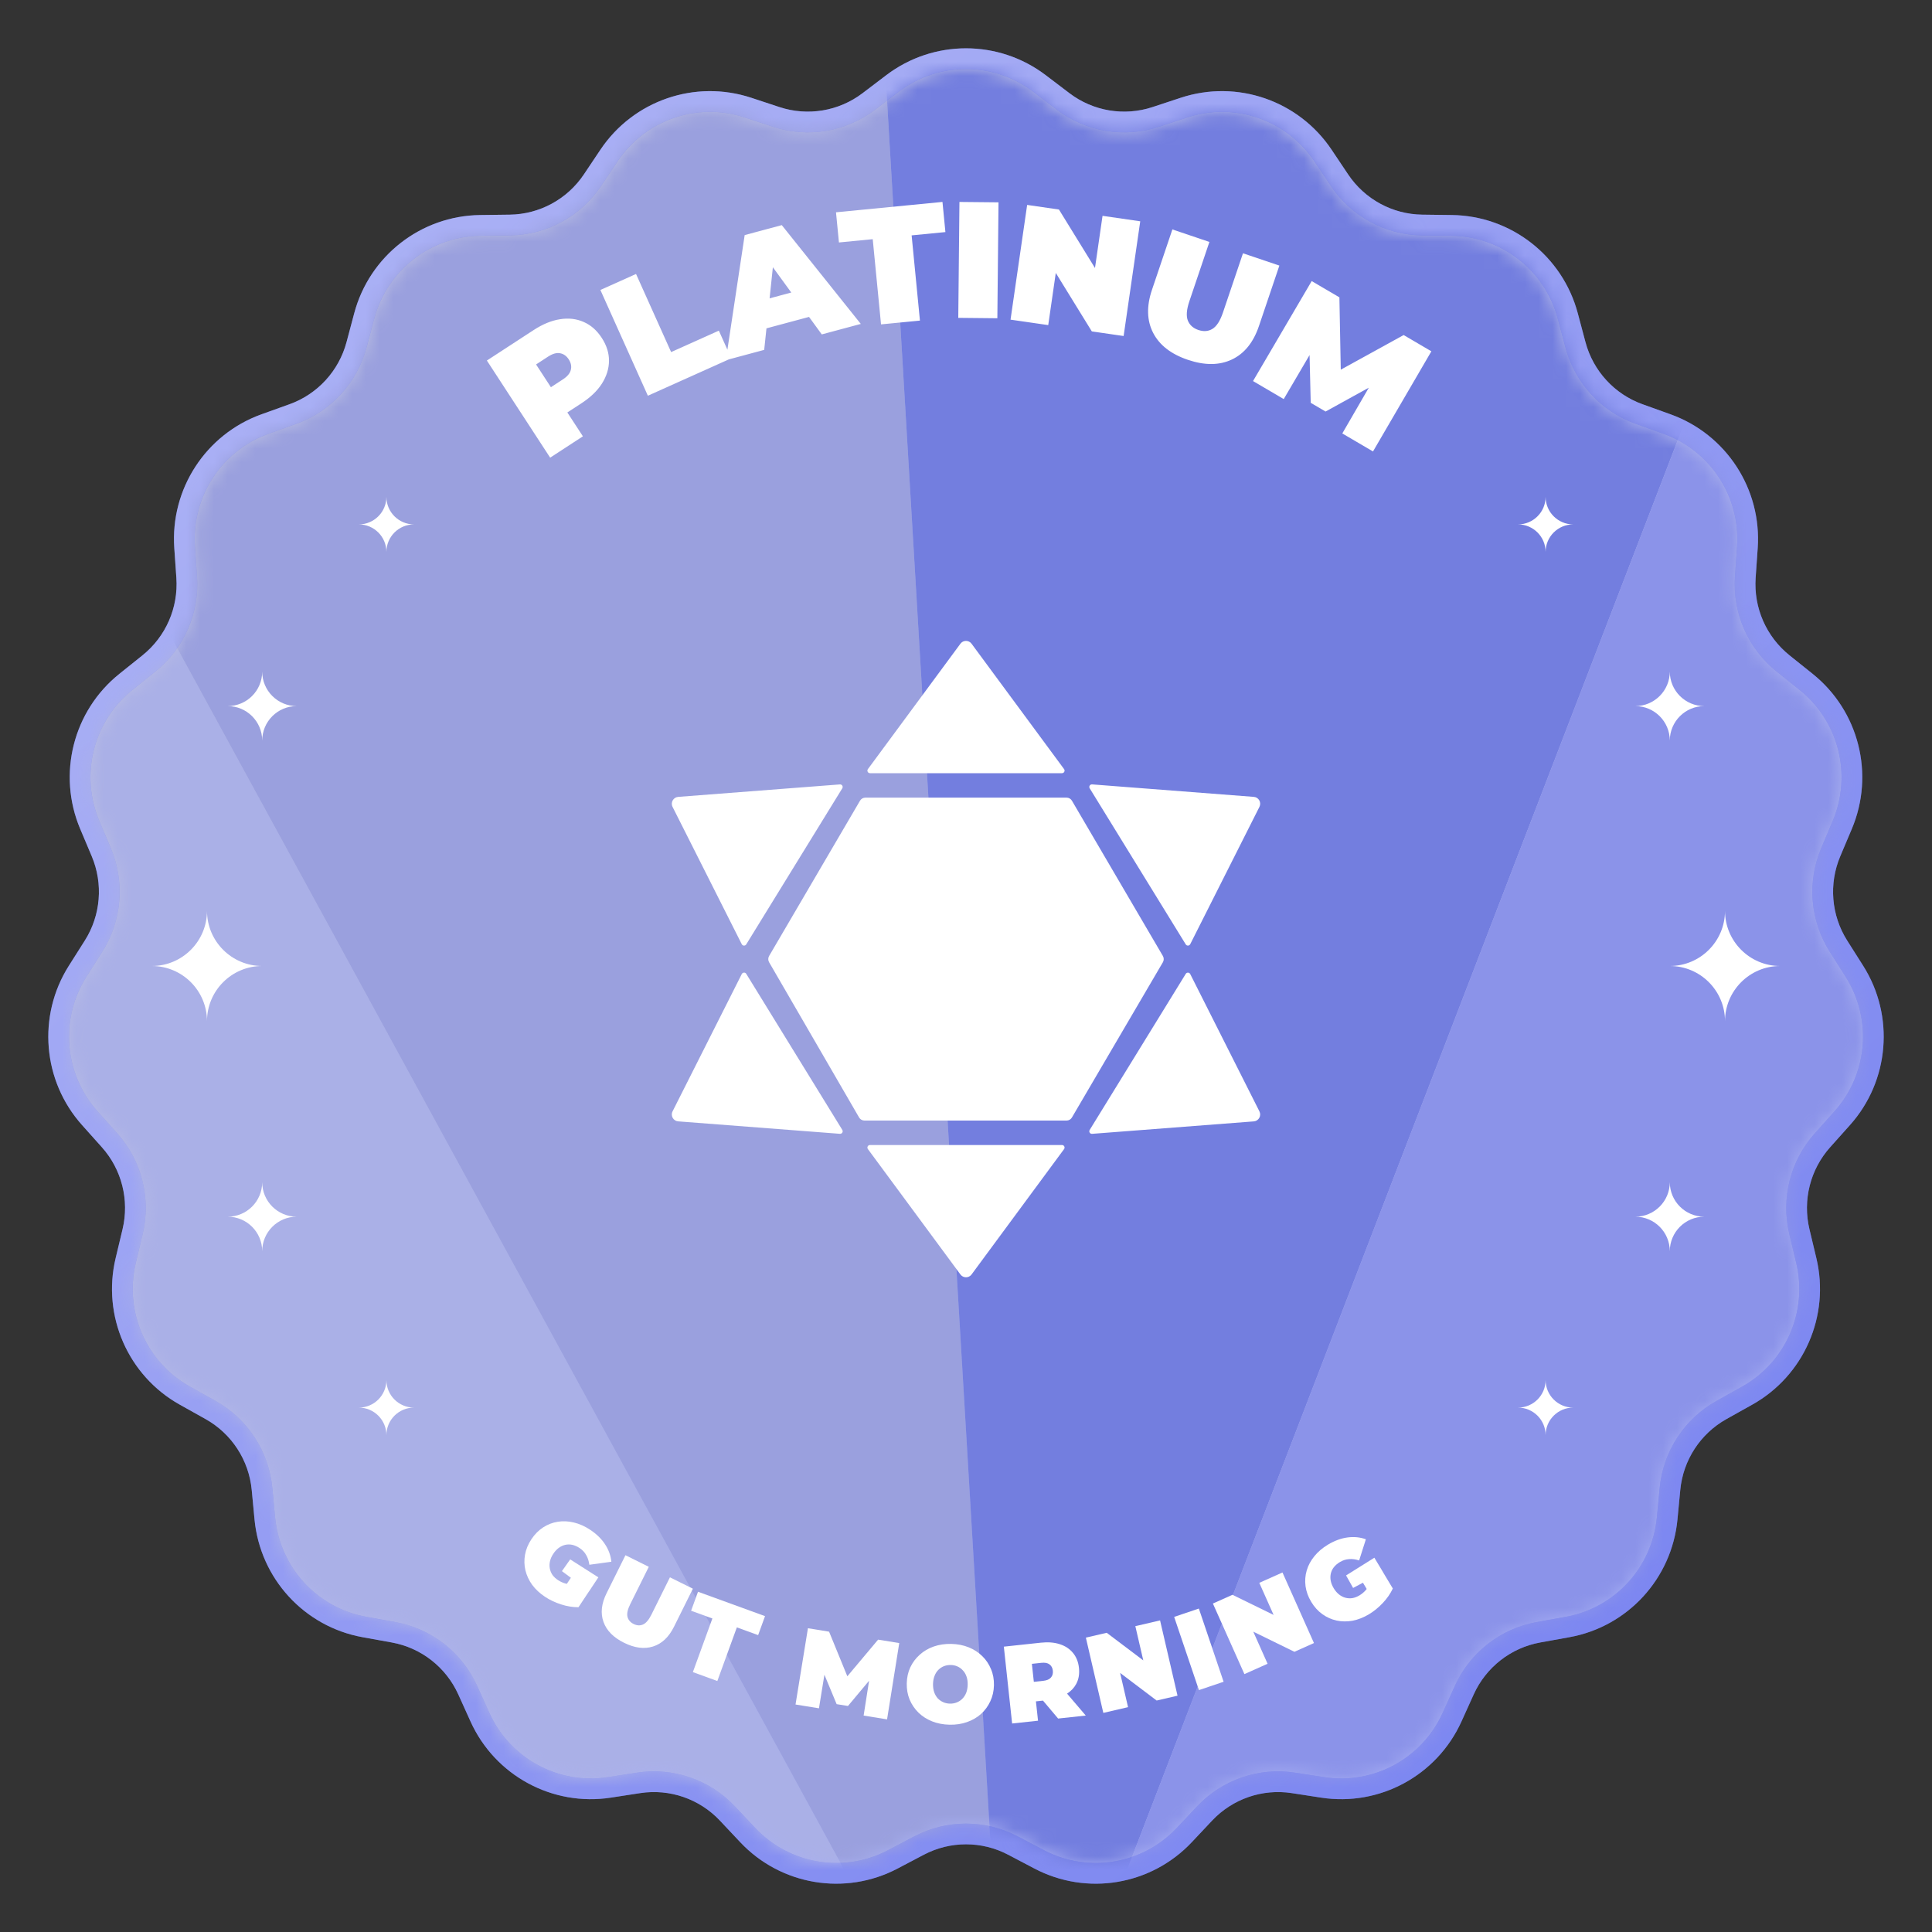 <svg width="140" height="140" viewBox="0 0 140 140" fill="none" xmlns="http://www.w3.org/2000/svg">
<rect x="0" y="0" width="140" height="140" fill="#333333" stroke="none"/>
<path d="M64.672 6.047C67.823 3.652 72.177 3.652 75.328 6.047L77.042 7.349C78.959 8.805 81.465 9.225 83.749 8.472L85.791 7.798C89.547 6.558 93.666 7.977 95.87 11.268L97.069 13.058C98.411 15.06 100.647 16.274 103.051 16.305L105.2 16.332C109.154 16.383 112.589 19.067 113.608 22.895L114.163 24.979C114.784 27.311 116.507 29.187 118.771 29.999L120.795 30.726C124.517 32.062 126.898 35.717 126.622 39.67L126.472 41.82C126.304 44.228 127.326 46.565 129.205 48.071L130.884 49.417C133.971 51.892 135.039 56.123 133.499 59.773L132.661 61.758C131.723 63.98 131.933 66.524 133.223 68.561L134.376 70.381C136.494 73.726 136.135 78.077 133.496 81.027L132.061 82.632C130.454 84.428 129.829 86.902 130.39 89.249L130.891 91.346C131.811 95.199 130.064 99.198 126.611 101.13L124.734 102.18C122.634 103.355 121.242 105.491 121.013 107.894L120.808 110.039C120.431 113.984 117.484 117.197 113.592 117.9L111.477 118.282C109.11 118.71 107.103 120.276 106.108 122.474L105.22 124.437C103.586 128.045 99.757 130.125 95.849 129.522L93.724 129.195C91.347 128.829 88.943 129.656 87.291 131.41L85.815 132.978C83.101 135.86 78.805 136.579 75.304 134.736L73.4 133.735C71.271 132.615 68.729 132.615 66.6 133.735L64.696 134.736C61.195 136.579 56.899 135.86 54.185 132.978L52.709 131.41C51.057 129.656 48.653 128.829 46.276 129.195L44.151 129.522C40.243 130.125 36.414 128.045 34.78 124.437L33.892 122.474C32.897 120.276 30.89 118.71 28.523 118.282L26.408 117.9C22.517 117.197 19.568 113.984 19.191 110.039L18.987 107.894C18.758 105.491 17.366 103.355 15.266 102.18L13.389 101.13C9.936 99.198 8.189 95.199 9.109 91.346L9.61 89.249C10.171 86.902 9.546 84.428 7.939 82.632L6.504 81.027C3.865 78.077 3.506 73.726 5.624 70.381L6.777 68.561C8.067 66.524 8.277 63.98 7.339 61.758L6.501 59.773C4.961 56.123 6.029 51.892 9.116 49.417L10.795 48.071C12.674 46.565 13.696 44.228 13.528 41.82L13.378 39.67C13.102 35.717 15.482 32.062 19.205 30.726L21.23 29.999C23.493 29.187 25.216 27.311 25.837 24.979L26.392 22.895C27.411 19.067 30.846 16.383 34.8 16.332L36.949 16.305C39.353 16.274 41.589 15.06 42.931 13.058L44.13 11.268C46.334 7.977 50.453 6.558 54.209 7.798L56.251 8.472C58.535 9.225 61.041 8.805 62.958 7.349L64.672 6.047Z" fill="url(#paint0_linear_2512_2269)"/>
<path d="M64.672 6.047C67.823 3.652 72.177 3.652 75.328 6.047L77.042 7.349C78.959 8.805 81.465 9.225 83.749 8.472L85.791 7.798C89.547 6.558 93.666 7.977 95.87 11.268L97.069 13.058C98.411 15.06 100.647 16.274 103.051 16.305L105.2 16.332C109.154 16.383 112.589 19.067 113.608 22.895L114.163 24.979C114.784 27.311 116.507 29.187 118.771 29.999L120.795 30.726C124.517 32.062 126.898 35.717 126.622 39.67L126.472 41.82C126.304 44.228 127.326 46.565 129.205 48.071L130.884 49.417C133.971 51.892 135.039 56.123 133.499 59.773L132.661 61.758C131.723 63.98 131.933 66.524 133.223 68.561L134.376 70.381C136.494 73.726 136.135 78.077 133.496 81.027L132.061 82.632C130.454 84.428 129.829 86.902 130.39 89.249L130.891 91.346C131.811 95.199 130.064 99.198 126.611 101.13L124.734 102.18C122.634 103.355 121.242 105.491 121.013 107.894L120.808 110.039C120.431 113.984 117.484 117.197 113.592 117.9L111.477 118.282C109.11 118.71 107.103 120.276 106.108 122.474L105.22 124.437C103.586 128.045 99.757 130.125 95.849 129.522L93.724 129.195C91.347 128.829 88.943 129.656 87.291 131.41L85.815 132.978C83.101 135.86 78.805 136.579 75.304 134.736L73.4 133.735C71.271 132.615 68.729 132.615 66.6 133.735L64.696 134.736C61.195 136.579 56.899 135.86 54.185 132.978L52.709 131.41C51.057 129.656 48.653 128.829 46.276 129.195L44.151 129.522C40.243 130.125 36.414 128.045 34.78 124.437L33.892 122.474C32.897 120.276 30.89 118.71 28.523 118.282L26.408 117.9C22.517 117.197 19.568 113.984 19.191 110.039L18.987 107.894C18.758 105.491 17.366 103.355 15.266 102.18L13.389 101.13C9.936 99.198 8.189 95.199 9.109 91.346L9.61 89.249C10.171 86.902 9.546 84.428 7.939 82.632L6.504 81.027C3.865 78.077 3.506 73.726 5.624 70.381L6.777 68.561C8.067 66.524 8.277 63.98 7.339 61.758L6.501 59.773C4.961 56.123 6.029 51.892 9.116 49.417L10.795 48.071C12.674 46.565 13.696 44.228 13.528 41.82L13.378 39.67C13.102 35.717 15.482 32.062 19.205 30.726L21.23 29.999C23.493 29.187 25.216 27.311 25.837 24.979L26.392 22.895C27.411 19.067 30.846 16.383 34.8 16.332L36.949 16.305C39.353 16.274 41.589 15.06 42.931 13.058L44.13 11.268C46.334 7.977 50.453 6.558 54.209 7.798L56.251 8.472C58.535 9.225 61.041 8.805 62.958 7.349L64.672 6.047Z" stroke="#636FE6" stroke-width="1.5"/>
<path d="M64.672 6.047C67.823 3.652 72.177 3.652 75.328 6.047L77.042 7.349C78.959 8.805 81.465 9.225 83.749 8.472L85.791 7.798C89.547 6.558 93.666 7.977 95.87 11.268L97.069 13.058C98.411 15.06 100.647 16.274 103.051 16.305L105.2 16.332C109.154 16.383 112.589 19.067 113.608 22.895L114.163 24.979C114.784 27.311 116.507 29.187 118.771 29.999L120.795 30.726C124.517 32.062 126.898 35.717 126.622 39.67L126.472 41.82C126.304 44.228 127.326 46.565 129.205 48.071L130.884 49.417C133.971 51.892 135.039 56.123 133.499 59.773L132.661 61.758C131.723 63.98 131.933 66.524 133.223 68.561L134.376 70.381C136.494 73.726 136.135 78.077 133.496 81.027L132.061 82.632C130.454 84.428 129.829 86.902 130.39 89.249L130.891 91.346C131.811 95.199 130.064 99.198 126.611 101.13L124.734 102.18C122.634 103.355 121.242 105.491 121.013 107.894L120.808 110.039C120.431 113.984 117.484 117.197 113.592 117.9L111.477 118.282C109.11 118.71 107.103 120.276 106.108 122.474L105.22 124.437C103.586 128.045 99.757 130.125 95.849 129.522L93.724 129.195C91.347 128.829 88.943 129.656 87.291 131.41L85.815 132.978C83.101 135.86 78.805 136.579 75.304 134.736L73.4 133.735C71.271 132.615 68.729 132.615 66.6 133.735L64.696 134.736C61.195 136.579 56.899 135.86 54.185 132.978L52.709 131.41C51.057 129.656 48.653 128.829 46.276 129.195L44.151 129.522C40.243 130.125 36.414 128.045 34.78 124.437L33.892 122.474C32.897 120.276 30.89 118.71 28.523 118.282L26.408 117.9C22.517 117.197 19.568 113.984 19.191 110.039L18.987 107.894C18.758 105.491 17.366 103.355 15.266 102.18L13.389 101.13C9.936 99.198 8.189 95.199 9.109 91.346L9.61 89.249C10.171 86.902 9.546 84.428 7.939 82.632L6.504 81.027C3.865 78.077 3.506 73.726 5.624 70.381L6.777 68.561C8.067 66.524 8.277 63.98 7.339 61.758L6.501 59.773C4.961 56.123 6.029 51.892 9.116 49.417L10.795 48.071C12.674 46.565 13.696 44.228 13.528 41.82L13.378 39.67C13.102 35.717 15.482 32.062 19.205 30.726L21.23 29.999C23.493 29.187 25.216 27.311 25.837 24.979L26.392 22.895C27.411 19.067 30.846 16.383 34.8 16.332L36.949 16.305C39.353 16.274 41.589 15.06 42.931 13.058L44.13 11.268C46.334 7.977 50.453 6.558 54.209 7.798L56.251 8.472C58.535 9.225 61.041 8.805 62.958 7.349L64.672 6.047Z" stroke="url(#paint1_linear_2512_2269)" stroke-opacity="0.6" stroke-width="1.5"/>
<mask id="mask0_2512_2269" style="mask-type:alpha" maskUnits="userSpaceOnUse" x="5" y="5" width="130" height="130">
<path d="M65.125 6.643C68.008 4.452 71.992 4.452 74.875 6.643L76.588 7.946C78.701 9.552 81.466 10.015 83.984 9.184L86.026 8.51C89.462 7.376 93.23 8.674 95.247 11.685L96.446 13.475C97.924 15.682 100.39 17.02 103.041 17.055L105.19 17.082C108.807 17.129 111.951 19.583 112.884 23.088L113.438 25.171C114.122 27.741 116.021 29.809 118.517 30.705L120.541 31.431C123.947 32.653 126.126 35.998 125.874 39.617L125.724 41.768C125.538 44.421 126.665 46.996 128.736 48.656L130.415 50.002C133.241 52.267 134.219 56.141 132.808 59.481L131.97 61.467C130.936 63.916 131.168 66.718 132.589 68.962L133.742 70.782C135.681 73.844 135.352 77.827 132.937 80.527L131.501 82.132C129.731 84.112 129.043 86.837 129.661 89.424L130.161 91.52C131.004 95.048 129.404 98.707 126.245 100.475L124.368 101.525C122.053 102.821 120.519 105.175 120.266 107.822L120.061 109.968C119.717 113.579 117.018 116.519 113.459 117.162L111.343 117.545C108.734 118.016 106.521 119.743 105.425 122.164L104.537 124.127C103.041 127.431 99.537 129.333 95.962 128.782L93.838 128.454C91.217 128.05 88.566 128.963 86.745 130.896L85.269 132.464C82.785 135.101 78.856 135.759 75.653 134.073L73.749 133.071C71.402 131.836 68.598 131.836 66.251 133.071L64.347 134.073C61.144 135.759 57.214 135.101 54.731 132.464L53.255 130.896C51.434 128.963 48.783 128.05 46.162 128.454L44.038 128.782C40.463 129.333 36.959 127.431 35.463 124.127L34.575 122.164C33.479 119.743 31.266 118.016 28.657 117.545L26.541 117.162C22.982 116.519 20.283 113.579 19.939 109.968L19.733 107.822C19.481 105.175 17.947 102.821 15.632 101.525L13.755 100.475C10.596 98.707 8.996 95.048 9.839 91.52L10.339 89.424C10.957 86.837 10.269 84.112 8.499 82.132L7.063 80.527C4.648 77.827 4.319 73.844 6.258 70.782L7.411 68.962C8.832 66.718 9.064 63.916 8.03 61.467L7.192 59.481C5.781 56.141 6.759 52.267 9.585 50.002L11.264 48.656C13.335 46.996 14.461 44.421 14.277 41.768L14.127 39.617C13.874 35.998 16.053 32.653 19.459 31.431L21.483 30.705C23.979 29.809 25.878 27.741 26.562 25.171L27.116 23.088C28.049 19.583 31.193 17.129 34.81 17.082L36.959 17.055C39.61 17.02 42.075 15.682 43.554 13.475L44.753 11.685C46.77 8.674 50.538 7.376 53.974 8.51L56.016 9.184C58.534 10.015 61.299 9.552 63.412 7.946L65.125 6.643Z" fill="white"/>
</mask>
<g mask="url(#mask0_2512_2269)">
<path d="M73.198 157.5L-19 -11.346L-15.251 157.5H73.198Z" fill="#AAB0E7"/>
<path d="M73.198 157.5L-19 -11.345L60.014 -64.5L73.198 157.5Z" fill="#9AA0DE"/>
<path d="M73.198 157.5L138.453 -11.92L60.014 -64.5L73.198 157.5Z" fill="#737EDF"/>
<path d="M73.198 157.5L138.453 -11.92L143.05 157.5H73.198Z" fill="#8B93E9"/>
</g>
<path d="M70.402 92.354C70.202 92.625 69.797 92.625 69.597 92.354L62.892 83.268C62.802 83.145 62.889 82.972 63.042 82.972H76.956C77.109 82.972 77.197 83.145 77.106 83.268L70.402 92.354Z" fill="white"/>
<path d="M91.263 80.536C91.423 80.854 91.209 81.233 90.855 81.26L79.136 82.162C78.984 82.174 78.884 82.008 78.963 81.879L85.923 70.57C85.999 70.445 86.182 70.453 86.248 70.583L91.263 80.536Z" fill="white"/>
<path d="M61.037 81.877C61.116 82.007 61.016 82.172 60.864 82.16L49.144 81.258C48.789 81.231 48.576 80.853 48.736 80.535L53.752 70.582C53.818 70.452 54.001 70.444 54.077 70.568L61.037 81.877Z" fill="white"/>
<path d="M77.288 57.8C77.448 57.8 77.596 57.884 77.676 58.022L84.267 69.274C84.349 69.414 84.349 69.588 84.267 69.728L77.676 80.977C77.596 81.115 77.448 81.2 77.288 81.2H62.642C62.481 81.2 62.333 81.114 62.252 80.975L55.731 69.726C55.65 69.586 55.651 69.413 55.733 69.273L62.32 58.022C62.401 57.884 62.549 57.8 62.709 57.8H77.288Z" fill="white"/>
<path d="M54.075 68.434C53.999 68.558 53.816 68.55 53.751 68.42L48.736 58.469C48.576 58.151 48.789 57.773 49.144 57.745L60.862 56.842C61.014 56.83 61.115 56.995 61.035 57.125L54.075 68.434Z" fill="white"/>
<path d="M90.856 57.744C91.211 57.771 91.424 58.15 91.264 58.467L86.248 68.419C86.182 68.549 85.999 68.557 85.923 68.433L78.963 57.123C78.884 56.994 78.984 56.829 79.136 56.84L90.856 57.744Z" fill="white"/>
<path d="M77.106 55.731C77.197 55.854 77.109 56.028 76.956 56.028H63.042C62.889 56.028 62.802 55.854 62.892 55.731L69.597 46.645C69.797 46.374 70.202 46.374 70.402 46.645L77.106 55.731Z" fill="white"/>
<path d="M39.866 33.164L35.281 26.126L38.669 23.918C39.326 23.49 39.962 23.228 40.578 23.133C41.2 23.033 41.773 23.099 42.296 23.331C42.815 23.556 43.252 23.94 43.605 24.483C43.959 25.026 44.134 25.58 44.13 26.146C44.127 26.712 43.956 27.262 43.617 27.798C43.281 28.323 42.785 28.799 42.128 29.227L40.056 30.576L40.45 28.873L42.239 31.618L39.866 33.164ZM40.621 29.134L38.864 28.746L40.785 27.495C41.113 27.281 41.306 27.05 41.364 26.802C41.429 26.55 41.379 26.297 41.213 26.042C41.047 25.787 40.835 25.639 40.578 25.596C40.328 25.549 40.039 25.632 39.71 25.846L37.79 27.098L38.145 25.334L40.621 29.134ZM46.947 28.676L43.507 21.013L46.09 19.853L48.632 25.513L52.091 23.96L52.99 25.963L46.947 28.676ZM52.596 26.101L53.962 17.035L56.651 16.313L62.377 23.473L59.549 24.232L55.099 18.122L56.165 17.835L55.377 25.353L52.596 26.101ZM54.325 24.12L54.491 21.963L58.223 20.96L59.447 22.744L54.325 24.12ZM63.843 23.506L63.241 17.331L60.793 17.57L60.579 15.384L68.295 14.632L68.508 16.817L66.06 17.056L66.662 23.231L63.843 23.506ZM69.44 23.033L69.525 14.634L72.356 14.662L72.272 23.062L69.44 23.033ZM73.227 23.163L74.431 14.849L76.735 15.183L80.23 20.854L79.162 20.699L79.894 15.64L82.626 16.036L81.422 24.349L79.118 24.015L75.623 18.344L76.691 18.499L75.959 23.558L73.227 23.163ZM86.081 26.075C84.861 25.663 84.021 25.012 83.562 24.122C83.103 23.232 83.074 22.192 83.476 21.002L84.955 16.625L87.638 17.532L86.186 21.829C85.981 22.435 85.945 22.904 86.078 23.236C86.213 23.561 86.466 23.786 86.838 23.911C87.217 24.039 87.554 24.014 87.851 23.836C88.158 23.652 88.414 23.257 88.619 22.651L90.071 18.354L92.708 19.245L91.229 23.622C90.827 24.812 90.174 25.621 89.269 26.05C88.364 26.479 87.302 26.487 86.081 26.075ZM90.799 27.613L95.05 20.368L97.058 21.546L97.18 27.977L96.125 27.357L101.715 24.279L103.723 25.457L99.493 32.714L97.268 31.409L99.53 27.505L99.882 27.711L96.056 29.821L94.98 29.19L94.873 24.772L95.308 25.027L93.024 28.919L90.799 27.613Z" fill="white"/>
<path d="M30 102C28.895 102 28 102.895 28 104C28 102.895 27.105 102 26 102C27.105 102 28 101.105 28 100C28 101.105 28.895 102 30 102Z" fill="white"/>
<path d="M21.5 88.166C20.119 88.166 19 89.285 19 90.666C19 89.285 17.881 88.166 16.5 88.166C17.881 88.166 19 87.047 19 85.666C19 87.047 20.119 88.166 21.5 88.166Z" fill="white"/>
<path d="M30 38C28.895 38 28 37.105 28 36C28 37.105 27.105 38 26 38C27.105 38 28 38.895 28 40C28 38.895 28.895 38 30 38Z" fill="white"/>
<path d="M21.5 51.166C20.119 51.166 19 50.047 19 48.666C19 50.047 17.881 51.166 16.5 51.166C17.881 51.166 19 52.285 19 53.666C19 52.285 20.119 51.166 21.5 51.166Z" fill="white"/>
<path d="M19 70C16.791 70 15 68.209 15 66C15 68.209 13.209 70 11 70C13.209 70 15 71.791 15 74C15 71.791 16.791 70 19 70Z" fill="white"/>
<path d="M110 102C111.105 102 112 102.895 112 104C112 102.895 112.895 102 114 102C112.895 102 112 101.105 112 100C112 101.105 111.105 102 110 102Z" fill="white"/>
<path d="M118.5 88.166C119.881 88.166 121 89.285 121 90.666C121 89.285 122.119 88.166 123.5 88.166C122.119 88.166 121 87.047 121 85.666C121 87.047 119.881 88.166 118.5 88.166Z" fill="white"/>
<path d="M110 38C111.105 38 112 37.105 112 36C112 37.105 112.895 38 114 38C112.895 38 112 38.895 112 40C112 38.895 111.105 38 110 38Z" fill="white"/>
<path d="M118.5 51.166C119.881 51.166 121 50.047 121 48.666C121 50.047 122.119 51.166 123.5 51.166C122.119 51.166 121 52.285 121 53.666C121 52.285 119.881 51.166 118.5 51.166Z" fill="white"/>
<path d="M121 70C123.209 70 125 68.209 125 66C125 68.209 126.791 70 129 70C126.791 70 125 71.791 125 74C125 71.791 123.209 70 121 70Z" fill="white"/>
<path fill-rule="evenodd" clip-rule="evenodd" d="M68.93 119.124C69.388 119.134 69.808 119.215 70.188 119.368C70.569 119.52 70.898 119.733 71.175 120.005C71.451 120.273 71.664 120.587 71.81 120.948C71.963 121.303 72.034 121.694 72.025 122.12C72.016 122.541 71.928 122.929 71.761 123.283C71.598 123.636 71.372 123.944 71.084 124.204C70.796 124.459 70.458 124.655 70.071 124.79C69.684 124.926 69.261 124.989 68.803 124.979C68.35 124.969 67.93 124.888 67.544 124.736C67.163 124.583 66.834 124.373 66.558 124.106C66.281 123.833 66.066 123.516 65.914 123.156C65.767 122.795 65.698 122.404 65.707 121.983C65.716 121.557 65.802 121.169 65.964 120.821C66.131 120.467 66.36 120.162 66.648 119.907C66.937 119.646 67.274 119.448 67.661 119.313C68.053 119.177 68.476 119.115 68.93 119.124ZM68.896 120.652C68.721 120.648 68.554 120.677 68.398 120.738C68.248 120.798 68.113 120.888 67.993 121.008C67.879 121.123 67.787 121.268 67.72 121.443C67.652 121.612 67.615 121.806 67.61 122.025C67.606 122.243 67.633 122.441 67.693 122.619C67.754 122.79 67.839 122.939 67.948 123.064C68.063 123.183 68.194 123.277 68.342 123.344C68.495 123.411 68.66 123.448 68.836 123.452C69.012 123.455 69.175 123.426 69.326 123.366C69.482 123.305 69.617 123.218 69.731 123.103C69.851 122.983 69.946 122.837 70.014 122.668C70.081 122.494 70.117 122.297 70.122 122.078C70.127 121.86 70.099 121.664 70.039 121.493C69.979 121.315 69.891 121.167 69.776 121.047C69.667 120.922 69.536 120.826 69.383 120.758C69.235 120.691 69.072 120.656 68.896 120.652Z" fill="white"/>
<path fill-rule="evenodd" clip-rule="evenodd" d="M75.423 119.035C75.942 118.979 76.399 119.015 76.794 119.144C77.194 119.272 77.515 119.485 77.756 119.781C77.996 120.071 78.139 120.431 78.185 120.861C78.232 121.29 78.169 121.672 77.996 122.007C77.845 122.295 77.62 122.535 77.324 122.728L78.679 124.316L76.675 124.532L75.579 123.233L75.067 123.287L75.219 124.689L73.342 124.891L72.742 119.323L75.423 119.035ZM75.459 120.495L74.774 120.568L74.915 121.872L75.6 121.799C75.859 121.771 76.044 121.692 76.153 121.562C76.268 121.432 76.314 121.266 76.293 121.065C76.271 120.863 76.19 120.711 76.051 120.608C75.916 120.504 75.719 120.467 75.459 120.495Z" fill="white"/>
<path d="M60.078 118.237L61.401 121.47L63.631 118.814L65.163 119.063L64.28 124.593L62.582 124.317L62.977 121.793L61.447 123.621L60.626 123.489L59.74 121.356L59.345 123.79L57.647 123.515L58.546 117.988L60.078 118.237Z" fill="white"/>
<path d="M85.328 122.876L83.816 123.227L81.168 121.226L81.743 123.707L79.951 124.123L78.686 118.668L80.198 118.318L82.846 120.318L82.271 117.837L84.063 117.421L85.328 122.876Z" fill="white"/>
<path d="M88.667 121.867L86.879 122.471L85.084 117.166L86.873 116.562L88.667 121.867Z" fill="white"/>
<path d="M55.437 117.111L54.937 118.487L53.395 117.926L51.981 121.813L50.208 121.167L51.622 117.281L50.08 116.72L50.581 115.344L55.437 117.111Z" fill="white"/>
<path d="M95.215 119.062L93.798 119.695L90.816 118.236L91.854 120.562L90.175 121.312L87.891 116.198L89.309 115.565L92.29 117.023L91.253 114.698L92.933 113.948L95.215 119.062Z" fill="white"/>
<path d="M47.014 113.537L45.669 116.245C45.479 116.627 45.413 116.934 45.471 117.165C45.531 117.392 45.678 117.563 45.912 117.679C46.151 117.798 46.376 117.811 46.588 117.72C46.807 117.627 47.012 117.388 47.202 117.006L48.547 114.298L50.209 115.124L48.839 117.882C48.466 118.632 47.962 119.108 47.326 119.31C46.69 119.512 45.987 119.422 45.218 119.04C44.449 118.658 43.953 118.153 43.729 117.524C43.506 116.895 43.581 116.205 43.953 115.455L45.323 112.697L47.014 113.537Z" fill="white"/>
<path d="M97.639 111.411C98.11 111.346 98.557 111.39 98.977 111.542L98.488 113.076C98.233 112.992 97.989 112.96 97.759 112.98C97.53 112.993 97.308 113.064 97.093 113.193C96.915 113.3 96.769 113.425 96.655 113.568C96.546 113.708 96.474 113.86 96.436 114.026C96.399 114.191 96.396 114.363 96.429 114.542C96.462 114.722 96.535 114.906 96.647 115.093C96.754 115.271 96.881 115.419 97.026 115.537C97.169 115.651 97.322 115.731 97.485 115.776C97.649 115.82 97.817 115.831 97.989 115.808C98.164 115.778 98.339 115.711 98.513 115.607C98.695 115.497 98.856 115.361 98.994 115.198C99.008 115.18 99.021 115.16 99.035 115.141L98.764 114.69L98.051 115.069L97.541 114.162L99.592 112.878L100.216 113.917L100.213 113.918L100.929 115.11C100.754 115.482 100.511 115.834 100.199 116.163C99.887 116.493 99.554 116.764 99.202 116.975C98.813 117.208 98.419 117.364 98.018 117.443C97.62 117.514 97.231 117.51 96.854 117.431C96.482 117.349 96.138 117.195 95.821 116.968C95.505 116.741 95.236 116.443 95.014 116.073C94.791 115.702 94.656 115.324 94.604 114.938C94.553 114.552 94.581 114.173 94.689 113.804C94.797 113.435 94.981 113.092 95.239 112.776C95.499 112.452 95.828 112.171 96.225 111.932C96.701 111.647 97.172 111.473 97.639 111.411Z" fill="white"/>
<path d="M40.416 110.272C40.796 110.211 41.184 110.229 41.581 110.326C41.985 110.421 42.38 110.597 42.767 110.854C43.228 111.161 43.588 111.511 43.845 111.906C44.105 112.303 44.258 112.725 44.302 113.17L42.707 113.388C42.672 113.122 42.596 112.888 42.479 112.689C42.37 112.488 42.21 112.318 42.001 112.179C41.828 112.064 41.652 111.986 41.474 111.945C41.301 111.907 41.132 111.907 40.967 111.944C40.801 111.981 40.645 112.053 40.497 112.16C40.349 112.266 40.215 112.411 40.094 112.593C39.979 112.766 39.899 112.944 39.855 113.126C39.814 113.304 39.808 113.476 39.838 113.643C39.868 113.81 39.931 113.967 40.025 114.113C40.127 114.257 40.263 114.386 40.431 114.498C40.609 114.616 40.802 114.703 41.009 114.757C41.031 114.762 41.054 114.765 41.077 114.77L41.368 114.331L40.719 113.85L41.319 112.999L43.359 114.3L42.689 115.31L42.687 115.308L41.919 116.466C41.508 116.468 41.086 116.4 40.654 116.26C40.222 116.12 39.835 115.937 39.493 115.709C39.115 115.459 38.804 115.169 38.561 114.841C38.326 114.512 38.163 114.16 38.072 113.786C37.986 113.414 37.977 113.037 38.046 112.654C38.115 112.271 38.269 111.899 38.508 111.539C38.747 111.18 39.03 110.894 39.356 110.682C39.683 110.47 40.036 110.333 40.416 110.272Z" fill="white"/>
<defs>
<linearGradient id="paint0_linear_2512_2269" x1="5.439" y1="5.635" x2="134.948" y2="134.756" gradientUnits="userSpaceOnUse">
<stop stop-color="#BEC1DE"/>
<stop offset="1" stop-color="#A0A8F6"/>
</linearGradient>
<linearGradient id="paint1_linear_2512_2269" x1="18" y1="11" x2="135" y2="135" gradientUnits="userSpaceOnUse">
<stop stop-color="#DFE2FF"/>
<stop offset="1" stop-color="#7F8BF7"/>
</linearGradient>
</defs>
</svg>
